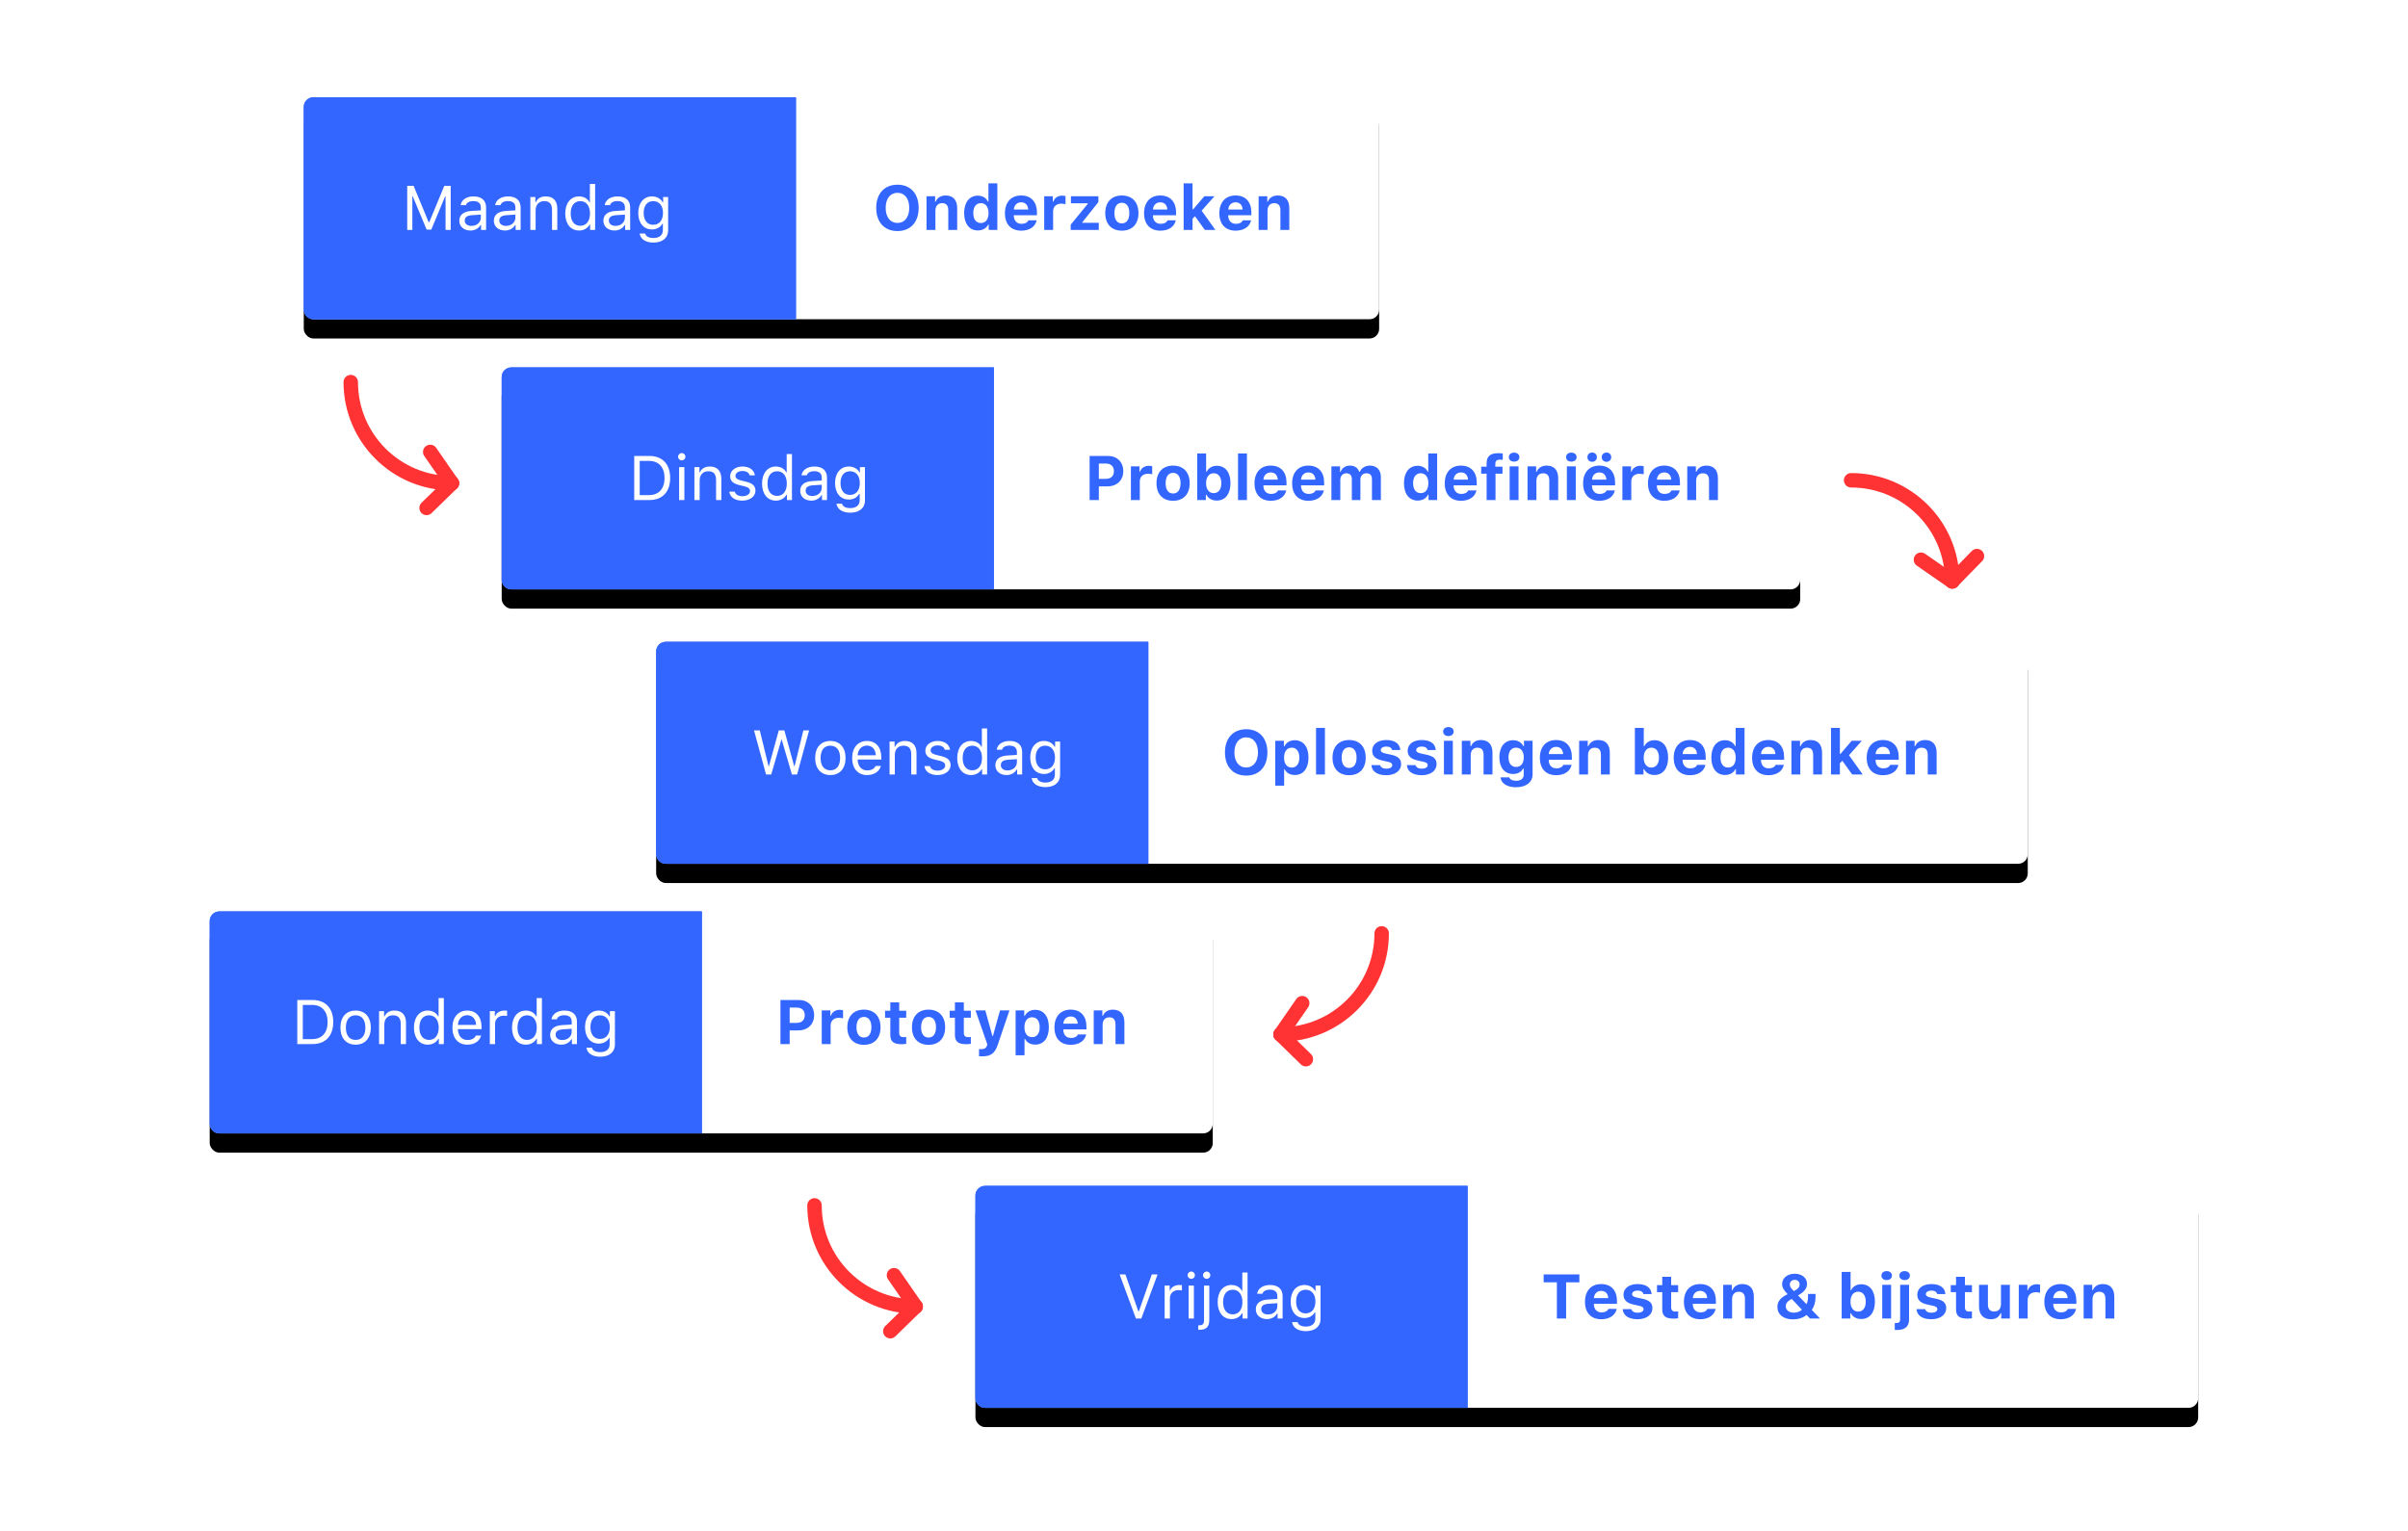 <?xml version="1.0" encoding="UTF-8"?>
<svg width="500px" height="318px" viewBox="0 0 500 318" version="1.1" xmlns="http://www.w3.org/2000/svg" xmlns:xlink="http://www.w3.org/1999/xlink">
    <!-- Generator: Sketch 49.3 (51167) - http://www.bohemiancoding.com/sketch -->
    <title>week</title>
    <desc>Created with Sketch.</desc>
    <defs>
        <rect id="path-1" x="19.574" y="0.705" width="223.293" height="46.105" rx="2"></rect>
        <filter x="-6.5%" y="-22.8%" width="113.0%" height="162.9%" filterUnits="objectBoundingBox" id="filter-2">
            <feOffset dx="0" dy="0" in="SourceAlpha" result="shadowOffsetOuter1"></feOffset>
            <feGaussianBlur stdDeviation="2.5" in="shadowOffsetOuter1" result="shadowBlurOuter1"></feGaussianBlur>
            <feColorMatrix values="0 0 0 0 0.125   0 0 0 0 0.133   0 0 0 0 0.149  0 0 0 0.1 0" type="matrix" in="shadowBlurOuter1" result="shadowMatrixOuter1"></feColorMatrix>
            <feOffset dx="0" dy="4" in="SourceAlpha" result="shadowOffsetOuter2"></feOffset>
            <feGaussianBlur stdDeviation="2.5" in="shadowOffsetOuter2" result="shadowBlurOuter2"></feGaussianBlur>
            <feColorMatrix values="0 0 0 0 0   0 0 0 0 0   0 0 0 0 0  0 0 0 0.1 0" type="matrix" in="shadowBlurOuter2" result="shadowMatrixOuter2"></feColorMatrix>
            <feMerge>
                <feMergeNode in="shadowMatrixOuter1"></feMergeNode>
                <feMergeNode in="shadowMatrixOuter2"></feMergeNode>
            </feMerge>
        </filter>
        <path d="M21.574,0.705 L121.77,0.705 L121.77,46.811 L21.574,46.811 C20.47,46.811 19.574,45.915 19.574,44.811 L19.574,2.705 C19.574,1.601 20.47,0.705 21.574,0.705 Z" id="path-3"></path>
        <rect id="path-4" x="60.672" y="56.811" width="269.629" height="46.105" rx="2"></rect>
        <filter x="-5.4%" y="-22.8%" width="110.8%" height="162.9%" filterUnits="objectBoundingBox" id="filter-5">
            <feOffset dx="0" dy="0" in="SourceAlpha" result="shadowOffsetOuter1"></feOffset>
            <feGaussianBlur stdDeviation="2.5" in="shadowOffsetOuter1" result="shadowBlurOuter1"></feGaussianBlur>
            <feColorMatrix values="0 0 0 0 0.125   0 0 0 0 0.133   0 0 0 0 0.149  0 0 0 0.1 0" type="matrix" in="shadowBlurOuter1" result="shadowMatrixOuter1"></feColorMatrix>
            <feOffset dx="0" dy="4" in="SourceAlpha" result="shadowOffsetOuter2"></feOffset>
            <feGaussianBlur stdDeviation="2.5" in="shadowOffsetOuter2" result="shadowBlurOuter2"></feGaussianBlur>
            <feColorMatrix values="0 0 0 0 0   0 0 0 0 0   0 0 0 0 0  0 0 0 0.1 0" type="matrix" in="shadowBlurOuter2" result="shadowMatrixOuter2"></feColorMatrix>
            <feMerge>
                <feMergeNode in="shadowMatrixOuter1"></feMergeNode>
                <feMergeNode in="shadowMatrixOuter2"></feMergeNode>
            </feMerge>
        </filter>
        <path d="M62.672,56.811 L162.867,56.811 L162.867,102.916 L62.672,102.916 C61.567,102.916 60.672,102.021 60.672,100.916 L60.672,58.811 C60.672,57.706 61.567,56.811 62.672,56.811 Z" id="path-6"></path>
        <rect id="path-7" x="92.746" y="113.811" width="284.797" height="46.105" rx="2"></rect>
        <filter x="-5.1%" y="-22.8%" width="110.2%" height="162.9%" filterUnits="objectBoundingBox" id="filter-8">
            <feOffset dx="0" dy="0" in="SourceAlpha" result="shadowOffsetOuter1"></feOffset>
            <feGaussianBlur stdDeviation="2.5" in="shadowOffsetOuter1" result="shadowBlurOuter1"></feGaussianBlur>
            <feColorMatrix values="0 0 0 0 0.125   0 0 0 0 0.133   0 0 0 0 0.149  0 0 0 0.1 0" type="matrix" in="shadowBlurOuter1" result="shadowMatrixOuter1"></feColorMatrix>
            <feOffset dx="0" dy="4" in="SourceAlpha" result="shadowOffsetOuter2"></feOffset>
            <feGaussianBlur stdDeviation="2.5" in="shadowOffsetOuter2" result="shadowBlurOuter2"></feGaussianBlur>
            <feColorMatrix values="0 0 0 0 0   0 0 0 0 0   0 0 0 0 0  0 0 0 0.1 0" type="matrix" in="shadowBlurOuter2" result="shadowMatrixOuter2"></feColorMatrix>
            <feMerge>
                <feMergeNode in="shadowMatrixOuter1"></feMergeNode>
                <feMergeNode in="shadowMatrixOuter2"></feMergeNode>
            </feMerge>
        </filter>
        <path d="M94.746,113.811 L194.941,113.811 L194.941,159.916 L94.746,159.916 C93.642,159.916 92.746,159.021 92.746,157.916 L92.746,115.811 C92.746,114.706 93.642,113.811 94.746,113.811 Z" id="path-9"></path>
        <rect id="path-10" x="159.039" y="226.811" width="253.891" height="46.105" rx="2"></rect>
        <filter x="-5.7%" y="-22.8%" width="111.4%" height="162.9%" filterUnits="objectBoundingBox" id="filter-11">
            <feOffset dx="0" dy="0" in="SourceAlpha" result="shadowOffsetOuter1"></feOffset>
            <feGaussianBlur stdDeviation="2.5" in="shadowOffsetOuter1" result="shadowBlurOuter1"></feGaussianBlur>
            <feColorMatrix values="0 0 0 0 0.125   0 0 0 0 0.133   0 0 0 0 0.149  0 0 0 0.1 0" type="matrix" in="shadowBlurOuter1" result="shadowMatrixOuter1"></feColorMatrix>
            <feOffset dx="0" dy="4" in="SourceAlpha" result="shadowOffsetOuter2"></feOffset>
            <feGaussianBlur stdDeviation="2.5" in="shadowOffsetOuter2" result="shadowBlurOuter2"></feGaussianBlur>
            <feColorMatrix values="0 0 0 0 0   0 0 0 0 0   0 0 0 0 0  0 0 0 0.1 0" type="matrix" in="shadowBlurOuter2" result="shadowMatrixOuter2"></feColorMatrix>
            <feMerge>
                <feMergeNode in="shadowMatrixOuter1"></feMergeNode>
                <feMergeNode in="shadowMatrixOuter2"></feMergeNode>
            </feMerge>
        </filter>
        <path d="M161.039,226.811 L261.234,226.811 L261.234,272.916 L161.039,272.916 C159.934,272.916 159.039,272.021 159.039,270.916 L159.039,228.811 C159.039,227.706 159.934,226.811 161.039,226.811 Z" id="path-12"></path>
        <rect id="path-13" x="0.039" y="169.811" width="208.281" height="46.105" rx="2"></rect>
        <filter x="-7.0%" y="-22.8%" width="113.9%" height="162.9%" filterUnits="objectBoundingBox" id="filter-14">
            <feOffset dx="0" dy="0" in="SourceAlpha" result="shadowOffsetOuter1"></feOffset>
            <feGaussianBlur stdDeviation="2.5" in="shadowOffsetOuter1" result="shadowBlurOuter1"></feGaussianBlur>
            <feColorMatrix values="0 0 0 0 0.125   0 0 0 0 0.133   0 0 0 0 0.149  0 0 0 0.1 0" type="matrix" in="shadowBlurOuter1" result="shadowMatrixOuter1"></feColorMatrix>
            <feOffset dx="0" dy="4" in="SourceAlpha" result="shadowOffsetOuter2"></feOffset>
            <feGaussianBlur stdDeviation="2.5" in="shadowOffsetOuter2" result="shadowBlurOuter2"></feGaussianBlur>
            <feColorMatrix values="0 0 0 0 0   0 0 0 0 0   0 0 0 0 0  0 0 0 0.1 0" type="matrix" in="shadowBlurOuter2" result="shadowMatrixOuter2"></feColorMatrix>
            <feMerge>
                <feMergeNode in="shadowMatrixOuter1"></feMergeNode>
                <feMergeNode in="shadowMatrixOuter2"></feMergeNode>
            </feMerge>
        </filter>
        <path d="M2.039,169.811 L102.234,169.811 L102.234,215.916 L2.039,215.916 C0.934,215.916 0.039,215.021 0.039,213.916 L0.039,171.811 C0.039,170.706 0.934,169.811 2.039,169.811 Z" id="path-15"></path>
    </defs>
    <g id="week" stroke="none" stroke-width="1" fill="none" fill-rule="evenodd">
        <g id="Group-2" transform="translate(43.5, 19.5)">
            <g id="Rectangle">
                <use fill="black" fill-opacity="1" filter="url(#filter-2)" xlink:href="#path-1"></use>
                <use fill="#FFFFFF" fill-rule="evenodd" xlink:href="#path-1"></use>
            </g>
            <g id="Rectangle">
                <use fill="#3366FF" fill-rule="evenodd" xlink:href="#path-3"></use>
                <path stroke="#3366FF" stroke-width="1" d="M121.27,46.311 L121.27,1.205 L21.574,1.205 C20.746,1.205 20.074,1.877 20.074,2.705 L20.074,44.811 C20.074,45.639 20.746,46.311 21.574,46.311 L121.27,46.311 Z"></path>
            </g>
            <path d="M50.082,28.258 L49.015,28.258 L49.015,21.263 L48.939,21.263 L46.051,28.194 L45.086,28.194 L42.198,21.263 L42.122,21.263 L42.122,28.258 L41.055,28.258 L41.055,19.098 L42.382,19.098 L45.518,26.677 L45.619,26.677 L48.755,19.098 L50.082,19.098 L50.082,28.258 Z M54.385,27.42 C55.509,27.42 56.341,26.684 56.341,25.706 L56.341,25.078 L54.5,25.198 C53.459,25.268 53.002,25.63 53.002,26.315 C53.002,27.014 53.592,27.42 54.385,27.42 Z M54.182,28.378 C52.856,28.378 51.872,27.591 51.872,26.341 C51.872,25.116 52.773,24.411 54.366,24.316 L56.341,24.195 L56.341,23.573 C56.341,22.729 55.814,22.266 54.792,22.266 C53.973,22.266 53.402,22.577 53.249,23.116 L52.145,23.116 C52.291,22.018 53.37,21.294 54.83,21.294 C56.499,21.294 57.432,22.151 57.432,23.573 L57.432,28.258 L56.391,28.258 L56.391,27.249 L56.29,27.249 C55.845,27.979 55.096,28.378 54.182,28.378 Z M61.558,27.42 C62.682,27.42 63.513,26.684 63.513,25.706 L63.513,25.078 L61.673,25.198 C60.632,25.268 60.175,25.63 60.175,26.315 C60.175,27.014 60.765,27.42 61.558,27.42 Z M61.355,28.378 C60.029,28.378 59.045,27.591 59.045,26.341 C59.045,25.116 59.946,24.411 61.539,24.316 L63.513,24.195 L63.513,23.573 C63.513,22.729 62.987,22.266 61.965,22.266 C61.146,22.266 60.574,22.577 60.422,23.116 L59.318,23.116 C59.464,22.018 60.543,21.294 62.003,21.294 C63.672,21.294 64.605,22.151 64.605,23.573 L64.605,28.258 L63.564,28.258 L63.564,27.249 L63.463,27.249 C63.018,27.979 62.269,28.378 61.355,28.378 Z M66.624,28.258 L66.624,21.415 L67.665,21.415 L67.665,22.494 L67.766,22.494 C68.109,21.739 68.776,21.294 69.823,21.294 C71.359,21.294 72.216,22.202 72.216,23.827 L72.216,28.258 L71.124,28.258 L71.124,24.094 C71.124,22.862 70.604,22.278 69.512,22.278 C68.42,22.278 67.716,23.008 67.716,24.208 L67.716,28.258 L66.624,28.258 Z M76.742,28.378 C74.99,28.378 73.866,26.988 73.866,24.836 C73.866,22.691 75.003,21.294 76.742,21.294 C77.694,21.294 78.5,21.745 78.887,22.494 L78.983,22.494 L78.983,18.698 L80.074,18.698 L80.074,28.258 L79.033,28.258 L79.033,27.166 L78.932,27.166 C78.5,27.928 77.688,28.378 76.742,28.378 Z M76.996,22.278 C75.752,22.278 74.996,23.243 74.996,24.836 C74.996,26.436 75.745,27.395 76.996,27.395 C78.24,27.395 79.008,26.417 79.008,24.836 C79.008,23.269 78.234,22.278 76.996,22.278 Z M84.302,27.42 C85.426,27.42 86.257,26.684 86.257,25.706 L86.257,25.078 L84.416,25.198 C83.375,25.268 82.918,25.63 82.918,26.315 C82.918,27.014 83.509,27.42 84.302,27.42 Z M84.099,28.378 C82.772,28.378 81.788,27.591 81.788,26.341 C81.788,25.116 82.69,24.411 84.283,24.316 L86.257,24.195 L86.257,23.573 C86.257,22.729 85.73,22.266 84.708,22.266 C83.889,22.266 83.318,22.577 83.166,23.116 L82.061,23.116 C82.207,22.018 83.286,21.294 84.746,21.294 C86.416,21.294 87.349,22.151 87.349,23.573 L87.349,28.258 L86.308,28.258 L86.308,27.249 L86.206,27.249 C85.762,27.979 85.013,28.378 84.099,28.378 Z M92.135,27.191 C93.405,27.191 94.166,26.227 94.166,24.735 C94.166,23.243 93.398,22.278 92.135,22.278 C90.865,22.278 90.155,23.243 90.155,24.735 C90.155,26.227 90.865,27.191 92.135,27.191 Z M92.186,30.886 C90.535,30.886 89.482,30.143 89.317,29.013 L90.472,29.013 C90.593,29.572 91.202,29.934 92.186,29.934 C93.411,29.934 94.141,29.331 94.141,28.321 L94.141,26.976 L94.039,26.976 C93.608,27.731 92.833,28.156 91.894,28.156 C90.123,28.156 89.025,26.785 89.025,24.735 C89.025,22.685 90.135,21.294 91.894,21.294 C92.852,21.294 93.697,21.764 94.09,22.5 L94.192,22.5 L94.192,21.415 L95.233,21.415 L95.233,28.378 C95.233,29.908 94.052,30.886 92.186,30.886 Z" id="Maandag" fill="#FFFFFF"></path>
            <path d="M142.853,18.863 C145.557,18.863 147.252,20.71 147.252,23.675 C147.252,26.646 145.563,28.493 142.853,28.493 C140.136,28.493 138.441,26.646 138.441,23.675 C138.441,20.704 140.162,18.863 142.853,18.863 Z M142.853,20.545 C141.368,20.545 140.403,21.758 140.403,23.675 C140.403,25.585 141.349,26.811 142.853,26.811 C144.345,26.811 145.297,25.585 145.297,23.675 C145.297,21.758 144.345,20.545 142.853,20.545 Z M148.883,28.258 L148.883,21.256 L150.673,21.256 L150.673,22.38 L150.788,22.38 C151.111,21.593 151.822,21.104 152.857,21.104 C154.412,21.104 155.25,22.056 155.25,23.732 L155.25,28.258 L153.403,28.258 L153.403,24.17 C153.403,23.205 152.99,22.697 152.114,22.697 C151.257,22.697 150.73,23.3 150.73,24.221 L150.73,28.258 L148.883,28.258 Z M159.547,28.366 C157.783,28.366 156.697,26.982 156.697,24.748 C156.697,22.52 157.789,21.142 159.547,21.142 C160.493,21.142 161.274,21.599 161.636,22.374 L161.744,22.374 L161.744,18.584 L163.591,18.584 L163.591,28.258 L161.801,28.258 L161.801,27.16 L161.687,27.16 C161.312,27.915 160.519,28.366 159.547,28.366 Z M160.176,22.691 C159.192,22.691 158.595,23.472 158.595,24.754 C158.595,26.049 159.186,26.823 160.176,26.823 C161.166,26.823 161.763,26.042 161.763,24.76 C161.763,23.484 161.16,22.691 160.176,22.691 Z M168.536,22.52 C167.679,22.52 167.076,23.116 167.012,24.024 L169.996,24.024 C169.958,23.097 169.399,22.52 168.536,22.52 Z M170.034,26.265 L171.754,26.265 C171.475,27.585 170.269,28.41 168.555,28.41 C166.422,28.41 165.165,27.064 165.165,24.792 C165.165,22.513 166.447,21.104 168.529,21.104 C170.592,21.104 171.811,22.418 171.811,24.64 L171.811,25.205 L167.006,25.205 L167.006,25.3 C167.031,26.341 167.641,26.988 168.605,26.988 C169.335,26.988 169.837,26.728 170.034,26.265 Z M173.322,28.258 L173.322,21.256 L175.112,21.256 L175.112,22.374 L175.226,22.374 C175.41,21.675 176.134,21.142 177.022,21.142 C177.276,21.142 177.587,21.174 177.746,21.231 L177.746,22.913 C177.6,22.856 177.168,22.799 176.87,22.799 C175.861,22.799 175.169,23.396 175.169,24.379 L175.169,28.258 L173.322,28.258 Z M178.819,28.258 L178.819,27.166 L182.361,22.843 L182.361,22.729 L178.87,22.729 L178.87,21.256 L184.57,21.256 L184.57,22.475 L181.231,26.671 L181.231,26.785 L184.652,26.785 L184.652,28.258 L178.819,28.258 Z M189.445,28.41 C187.293,28.41 185.998,27.045 185.998,24.754 C185.998,22.488 187.312,21.104 189.445,21.104 C191.578,21.104 192.892,22.481 192.892,24.754 C192.892,27.045 191.597,28.41 189.445,28.41 Z M189.445,26.899 C190.429,26.899 190.994,26.112 190.994,24.754 C190.994,23.408 190.422,22.615 189.445,22.615 C188.461,22.615 187.896,23.408 187.896,24.754 C187.896,26.119 188.455,26.899 189.445,26.899 Z M197.424,22.52 C196.567,22.52 195.964,23.116 195.9,24.024 L198.884,24.024 C198.846,23.097 198.287,22.52 197.424,22.52 Z M198.922,26.265 L200.642,26.265 C200.363,27.585 199.157,28.41 197.443,28.41 C195.31,28.41 194.053,27.064 194.053,24.792 C194.053,22.513 195.335,21.104 197.417,21.104 C199.48,21.104 200.699,22.418 200.699,24.64 L200.699,25.205 L195.894,25.205 L195.894,25.3 C195.919,26.341 196.529,26.988 197.494,26.988 C198.224,26.988 198.725,26.728 198.922,26.265 Z M204.235,23.992 L206.577,21.256 L208.678,21.256 L206.012,24.259 L208.862,28.258 L206.672,28.258 L204.628,25.414 L204.121,25.935 L204.121,28.258 L202.273,28.258 L202.273,18.584 L204.121,18.584 L204.121,23.992 L204.235,23.992 Z M213.058,22.52 C212.201,22.52 211.598,23.116 211.535,24.024 L214.518,24.024 C214.48,23.097 213.921,22.52 213.058,22.52 Z M214.556,26.265 L216.276,26.265 C215.997,27.585 214.791,28.41 213.077,28.41 C210.944,28.41 209.688,27.064 209.688,24.792 C209.688,22.513 210.97,21.104 213.052,21.104 C215.115,21.104 216.333,22.418 216.333,24.64 L216.333,25.205 L211.528,25.205 L211.528,25.3 C211.554,26.341 212.163,26.988 213.128,26.988 C213.858,26.988 214.359,26.728 214.556,26.265 Z M217.844,28.258 L217.844,21.256 L219.634,21.256 L219.634,22.38 L219.749,22.38 C220.072,21.593 220.783,21.104 221.818,21.104 C223.373,21.104 224.211,22.056 224.211,23.732 L224.211,28.258 L222.364,28.258 L222.364,24.17 C222.364,23.205 221.951,22.697 221.075,22.697 C220.218,22.697 219.691,23.3 219.691,24.221 L219.691,28.258 L217.844,28.258 Z" id="Onderzoeken" fill="#3366FF"></path>
            <g id="Rectangle">
                <use fill="black" fill-opacity="1" filter="url(#filter-5)" xlink:href="#path-4"></use>
                <use fill="#FFFFFF" fill-rule="evenodd" xlink:href="#path-4"></use>
            </g>
            <g id="Rectangle">
                <use fill="#3366FF" fill-rule="evenodd" xlink:href="#path-6"></use>
                <path stroke="#3366FF" stroke-width="1" d="M162.367,102.416 L162.367,57.311 L62.672,57.311 C61.843,57.311 61.172,57.982 61.172,58.811 L61.172,100.916 C61.172,101.744 61.843,102.416 62.672,102.416 L162.367,102.416 Z"></path>
            </g>
            <path d="M88.188,75.204 L91.33,75.204 C94.047,75.204 95.653,76.898 95.653,79.78 C95.653,82.668 94.053,84.363 91.33,84.363 L88.188,84.363 L88.188,75.204 Z M89.331,76.232 L89.331,83.335 L91.254,83.335 C93.298,83.335 94.485,82.027 94.485,79.793 C94.485,77.552 93.285,76.232 91.254,76.232 L89.331,76.232 Z M97.513,84.363 L97.513,77.521 L98.604,77.521 L98.604,84.363 L97.513,84.363 Z M98.059,76.13 C97.64,76.13 97.297,75.788 97.297,75.369 C97.297,74.95 97.64,74.607 98.059,74.607 C98.478,74.607 98.82,74.95 98.82,75.369 C98.82,75.788 98.478,76.13 98.059,76.13 Z M100.687,84.363 L100.687,77.521 L101.728,77.521 L101.728,78.6 L101.829,78.6 C102.172,77.844 102.838,77.4 103.886,77.4 C105.422,77.4 106.279,78.308 106.279,79.933 L106.279,84.363 L105.187,84.363 L105.187,80.199 C105.187,78.968 104.667,78.384 103.575,78.384 C102.483,78.384 101.778,79.114 101.778,80.313 L101.778,84.363 L100.687,84.363 Z M108.113,79.393 C108.113,78.257 109.211,77.4 110.665,77.4 C112.1,77.4 113.096,78.111 113.242,79.234 L112.163,79.234 C112.017,78.688 111.484,78.327 110.659,78.327 C109.846,78.327 109.211,78.739 109.211,79.349 C109.211,79.818 109.592,80.11 110.398,80.307 L111.452,80.561 C112.741,80.872 113.363,81.431 113.363,82.415 C113.363,83.64 112.176,84.484 110.621,84.484 C109.097,84.484 108.05,83.754 107.929,82.618 L109.053,82.618 C109.237,83.195 109.783,83.563 110.659,83.563 C111.579,83.563 112.239,83.125 112.239,82.497 C112.239,82.027 111.884,81.71 111.154,81.532 L109.979,81.247 C108.697,80.936 108.113,80.383 108.113,79.393 Z M117.609,84.484 C115.857,84.484 114.734,83.094 114.734,80.942 C114.734,78.796 115.87,77.4 117.609,77.4 C118.562,77.4 119.368,77.851 119.755,78.6 L119.85,78.6 L119.85,74.804 L120.942,74.804 L120.942,84.363 L119.901,84.363 L119.901,83.271 L119.799,83.271 C119.368,84.033 118.555,84.484 117.609,84.484 Z M117.863,78.384 C116.619,78.384 115.864,79.349 115.864,80.942 C115.864,82.542 116.613,83.5 117.863,83.5 C119.107,83.5 119.875,82.522 119.875,80.942 C119.875,79.374 119.101,78.384 117.863,78.384 Z M125.169,83.525 C126.293,83.525 127.125,82.789 127.125,81.812 L127.125,81.183 L125.284,81.304 C124.243,81.374 123.786,81.735 123.786,82.421 C123.786,83.119 124.376,83.525 125.169,83.525 Z M124.966,84.484 C123.64,84.484 122.656,83.697 122.656,82.446 C122.656,81.221 123.557,80.517 125.15,80.421 L127.125,80.301 L127.125,79.679 C127.125,78.834 126.598,78.371 125.576,78.371 C124.757,78.371 124.186,78.682 124.033,79.222 L122.929,79.222 C123.075,78.124 124.154,77.4 125.614,77.4 C127.283,77.4 128.216,78.257 128.216,79.679 L128.216,84.363 L127.175,84.363 L127.175,83.354 L127.074,83.354 C126.629,84.084 125.88,84.484 124.966,84.484 Z M133.002,83.297 C134.272,83.297 135.034,82.332 135.034,80.84 C135.034,79.349 134.266,78.384 133.002,78.384 C131.733,78.384 131.022,79.349 131.022,80.84 C131.022,82.332 131.733,83.297 133.002,83.297 Z M133.053,86.991 C131.403,86.991 130.349,86.249 130.184,85.119 L131.339,85.119 C131.46,85.677 132.069,86.039 133.053,86.039 C134.278,86.039 135.008,85.436 135.008,84.427 L135.008,83.081 L134.907,83.081 C134.475,83.836 133.701,84.262 132.761,84.262 C130.99,84.262 129.892,82.891 129.892,80.84 C129.892,78.79 131.003,77.4 132.761,77.4 C133.72,77.4 134.564,77.87 134.958,78.606 L135.059,78.606 L135.059,77.521 L136.1,77.521 L136.1,84.484 C136.1,86.014 134.919,86.991 133.053,86.991 Z" id="Dinsdag" fill="#FFFFFF"></path>
            <path d="M182.748,75.204 L186.569,75.204 C188.454,75.204 189.743,76.467 189.743,78.371 C189.743,80.256 188.403,81.52 186.474,81.52 L184.665,81.52 L184.665,84.363 L182.748,84.363 L182.748,75.204 Z M184.665,76.778 L184.665,79.964 L186.055,79.964 C187.153,79.964 187.794,79.406 187.794,78.377 C187.794,77.336 187.166,76.778 186.061,76.778 L184.665,76.778 Z M191.323,84.363 L191.323,77.362 L193.113,77.362 L193.113,78.479 L193.228,78.479 C193.412,77.781 194.135,77.248 195.024,77.248 C195.278,77.248 195.589,77.279 195.748,77.336 L195.748,79.019 C195.602,78.961 195.17,78.904 194.872,78.904 C193.862,78.904 193.17,79.501 193.17,80.485 L193.17,84.363 L191.323,84.363 Z M200.083,84.516 C197.931,84.516 196.636,83.151 196.636,80.859 C196.636,78.593 197.95,77.209 200.083,77.209 C202.216,77.209 203.53,78.587 203.53,80.859 C203.53,83.151 202.235,84.516 200.083,84.516 Z M200.083,83.005 C201.067,83.005 201.632,82.218 201.632,80.859 C201.632,79.514 201.061,78.72 200.083,78.72 C199.099,78.72 198.534,79.514 198.534,80.859 C198.534,82.224 199.093,83.005 200.083,83.005 Z M209.16,84.471 C208.17,84.471 207.376,84.027 207.002,83.265 L206.888,83.265 L206.888,84.363 L205.098,84.363 L205.098,74.689 L206.945,74.689 L206.945,78.479 L207.059,78.479 C207.415,77.711 208.202,77.248 209.16,77.248 C210.931,77.248 211.998,78.6 211.998,80.859 C211.998,83.106 210.918,84.471 209.16,84.471 Z M208.519,78.796 C207.548,78.796 206.932,79.59 206.926,80.866 C206.932,82.135 207.542,82.929 208.519,82.929 C209.503,82.929 210.1,82.142 210.1,80.859 C210.1,79.583 209.497,78.796 208.519,78.796 Z M213.565,84.363 L213.565,74.689 L215.413,74.689 L215.413,84.363 L213.565,84.363 Z M220.357,78.625 C219.5,78.625 218.897,79.222 218.834,80.129 L221.817,80.129 C221.779,79.203 221.221,78.625 220.357,78.625 Z M221.855,82.37 L223.576,82.37 C223.296,83.69 222.09,84.516 220.376,84.516 C218.244,84.516 216.987,83.17 216.987,80.897 C216.987,78.619 218.269,77.209 220.351,77.209 C222.414,77.209 223.633,78.523 223.633,80.745 L223.633,81.31 L218.828,81.31 L218.828,81.405 C218.853,82.446 219.462,83.094 220.427,83.094 C221.157,83.094 221.659,82.833 221.855,82.37 Z M228.171,78.625 C227.314,78.625 226.711,79.222 226.648,80.129 L229.631,80.129 C229.593,79.203 229.035,78.625 228.171,78.625 Z M229.669,82.37 L231.39,82.37 C231.11,83.69 229.904,84.516 228.19,84.516 C226.058,84.516 224.801,83.17 224.801,80.897 C224.801,78.619 226.083,77.209 228.165,77.209 C230.228,77.209 231.447,78.523 231.447,80.745 L231.447,81.31 L226.642,81.31 L226.642,81.405 C226.667,82.446 227.276,83.094 228.241,83.094 C228.971,83.094 229.473,82.833 229.669,82.37 Z M232.958,84.363 L232.958,77.362 L234.748,77.362 L234.748,78.504 L234.862,78.504 C235.147,77.705 235.877,77.209 236.798,77.209 C237.782,77.209 238.455,77.692 238.734,78.504 L238.848,78.504 C239.172,77.724 239.978,77.209 240.956,77.209 C242.352,77.209 243.222,78.117 243.222,79.558 L243.222,84.363 L241.375,84.363 L241.375,80.047 C241.375,79.215 240.987,78.803 240.207,78.803 C239.458,78.803 238.975,79.336 238.975,80.079 L238.975,84.363 L237.198,84.363 L237.198,79.971 C237.198,79.228 236.766,78.803 236.042,78.803 C235.319,78.803 234.805,79.368 234.805,80.148 L234.805,84.363 L232.958,84.363 Z M250.871,84.471 C249.106,84.471 248.021,83.087 248.021,80.853 C248.021,78.625 249.112,77.248 250.871,77.248 C251.816,77.248 252.597,77.705 252.959,78.479 L253.067,78.479 L253.067,74.689 L254.914,74.689 L254.914,84.363 L253.124,84.363 L253.124,83.265 L253.01,83.265 C252.635,84.021 251.842,84.471 250.871,84.471 Z M251.499,78.796 C250.515,78.796 249.918,79.577 249.918,80.859 C249.918,82.154 250.509,82.929 251.499,82.929 C252.489,82.929 253.086,82.148 253.086,80.866 C253.086,79.59 252.483,78.796 251.499,78.796 Z M259.859,78.625 C259.002,78.625 258.399,79.222 258.335,80.129 L261.319,80.129 C261.281,79.203 260.722,78.625 259.859,78.625 Z M261.357,82.37 L263.077,82.37 C262.798,83.69 261.592,84.516 259.878,84.516 C257.745,84.516 256.488,83.17 256.488,80.897 C256.488,78.619 257.771,77.209 259.853,77.209 C261.916,77.209 263.134,78.523 263.134,80.745 L263.134,81.31 L258.329,81.31 L258.329,81.405 C258.354,82.446 258.964,83.094 259.929,83.094 C260.659,83.094 261.16,82.833 261.357,82.37 Z M265.185,84.363 L265.185,78.885 L264.055,78.885 L264.055,77.432 L265.185,77.432 L265.185,76.721 C265.185,75.331 265.896,74.626 267.584,74.626 C267.958,74.626 268.27,74.651 268.536,74.696 L268.536,76.003 C268.416,75.991 268.225,75.972 267.984,75.972 C267.26,75.972 266.994,76.257 266.994,76.854 L266.994,77.432 L268.479,77.432 L268.479,78.885 L267.032,78.885 L267.032,84.363 L265.185,84.363 Z M269.964,84.363 L269.964,77.362 L271.812,77.362 L271.812,84.363 L269.964,84.363 Z M270.891,76.384 C270.225,76.384 269.799,75.997 269.799,75.451 C269.799,74.899 270.225,74.518 270.891,74.518 C271.551,74.518 271.983,74.899 271.983,75.451 C271.983,75.997 271.551,76.384 270.891,76.384 Z M273.678,84.363 L273.678,77.362 L275.468,77.362 L275.468,78.485 L275.582,78.485 C275.906,77.698 276.617,77.209 277.651,77.209 C279.207,77.209 280.044,78.162 280.044,79.837 L280.044,84.363 L278.197,84.363 L278.197,80.275 C278.197,79.311 277.785,78.803 276.909,78.803 C276.052,78.803 275.525,79.406 275.525,80.326 L275.525,84.363 L273.678,84.363 Z M281.847,84.363 L281.847,77.362 L283.694,77.362 L283.694,84.363 L281.847,84.363 Z M282.774,76.384 C282.107,76.384 281.682,75.997 281.682,75.451 C281.682,74.899 282.107,74.518 282.774,74.518 C283.434,74.518 283.866,74.899 283.866,75.451 C283.866,75.997 283.434,76.384 282.774,76.384 Z M288.588,78.625 C287.731,78.625 287.128,79.222 287.065,80.129 L290.048,80.129 C290.01,79.203 289.452,78.625 288.588,78.625 Z M290.086,82.37 L291.807,82.37 C291.527,83.69 290.321,84.516 288.607,84.516 C286.475,84.516 285.218,83.17 285.218,80.897 C285.218,78.619 286.5,77.209 288.582,77.209 C290.645,77.209 291.864,78.523 291.864,80.745 L291.864,81.31 L287.059,81.31 L287.059,81.405 C287.084,82.446 287.693,83.094 288.658,83.094 C289.388,83.094 289.89,82.833 290.086,82.37 Z M287.097,76.422 C286.525,76.422 286.113,76.016 286.113,75.458 C286.113,74.899 286.525,74.499 287.097,74.499 C287.668,74.499 288.081,74.899 288.081,75.458 C288.081,76.016 287.668,76.422 287.097,76.422 Z M290.067,76.422 C289.502,76.422 289.083,76.016 289.083,75.458 C289.083,74.899 289.502,74.499 290.067,74.499 C290.639,74.499 291.058,74.899 291.058,75.458 C291.058,76.016 290.639,76.422 290.067,76.422 Z M293.375,84.363 L293.375,77.362 L295.165,77.362 L295.165,78.479 L295.279,78.479 C295.463,77.781 296.187,77.248 297.075,77.248 C297.329,77.248 297.64,77.279 297.799,77.336 L297.799,79.019 C297.653,78.961 297.221,78.904 296.923,78.904 C295.914,78.904 295.222,79.501 295.222,80.485 L295.222,84.363 L293.375,84.363 Z M302.058,78.625 C301.201,78.625 300.598,79.222 300.535,80.129 L303.518,80.129 C303.48,79.203 302.921,78.625 302.058,78.625 Z M303.556,82.37 L305.276,82.37 C304.997,83.69 303.791,84.516 302.077,84.516 C299.944,84.516 298.688,83.17 298.688,80.897 C298.688,78.619 299.97,77.209 302.052,77.209 C304.115,77.209 305.333,78.523 305.333,80.745 L305.333,81.31 L300.528,81.31 L300.528,81.405 C300.554,82.446 301.163,83.094 302.128,83.094 C302.858,83.094 303.359,82.833 303.556,82.37 Z M306.844,84.363 L306.844,77.362 L308.634,77.362 L308.634,78.485 L308.749,78.485 C309.072,77.698 309.783,77.209 310.818,77.209 C312.373,77.209 313.211,78.162 313.211,79.837 L313.211,84.363 L311.364,84.363 L311.364,80.275 C311.364,79.311 310.951,78.803 310.075,78.803 C309.218,78.803 308.691,79.406 308.691,80.326 L308.691,84.363 L306.844,84.363 Z" id="Probleem-definiëren" fill="#3366FF"></path>
            <g id="Rectangle">
                <use fill="black" fill-opacity="1" filter="url(#filter-8)" xlink:href="#path-7"></use>
                <use fill="#FFFFFF" fill-rule="evenodd" xlink:href="#path-7"></use>
            </g>
            <g id="Rectangle">
                <use fill="#3366FF" fill-rule="evenodd" xlink:href="#path-9"></use>
                <path stroke="#3366FF" stroke-width="1" d="M194.441,159.416 L194.441,114.311 L94.746,114.311 C93.918,114.311 93.246,114.982 93.246,115.811 L93.246,157.916 C93.246,158.744 93.918,159.416 94.746,159.416 L194.441,159.416 Z"></path>
            </g>
            <path d="M118.747,134.133 L116.64,141.363 L115.561,141.363 L113.066,132.204 L114.26,132.204 L116.081,139.649 L116.157,139.649 L118.208,132.204 L119.363,132.204 L121.413,139.649 L121.49,139.649 L123.311,132.204 L124.505,132.204 L122.01,141.363 L120.931,141.363 L118.823,134.133 L118.747,134.133 Z M128.916,141.484 C126.968,141.484 125.761,140.138 125.761,137.942 C125.761,135.739 126.968,134.4 128.916,134.4 C130.865,134.4 132.071,135.739 132.071,137.942 C132.071,140.138 130.865,141.484 128.916,141.484 Z M128.916,140.5 C130.211,140.5 130.941,139.561 130.941,137.942 C130.941,136.317 130.211,135.384 128.916,135.384 C127.621,135.384 126.891,136.317 126.891,137.942 C126.891,139.561 127.621,140.5 128.916,140.5 Z M136.514,135.365 C135.423,135.365 134.661,136.165 134.578,137.377 L138.349,137.377 C138.323,136.165 137.6,135.365 136.514,135.365 Z M138.317,139.592 L139.409,139.592 C139.079,140.767 138.025,141.484 136.527,141.484 C134.629,141.484 133.442,140.113 133.442,137.948 C133.442,135.796 134.648,134.4 136.527,134.4 C138.374,134.4 139.498,135.714 139.498,137.84 L139.498,138.259 L134.578,138.259 L134.578,138.31 C134.635,139.662 135.391,140.519 136.552,140.519 C137.435,140.519 138.031,140.195 138.317,139.592 Z M141.212,141.363 L141.212,134.521 L142.253,134.521 L142.253,135.6 L142.354,135.6 C142.697,134.844 143.364,134.4 144.411,134.4 C145.947,134.4 146.804,135.308 146.804,136.933 L146.804,141.363 L145.712,141.363 L145.712,137.199 C145.712,135.968 145.192,135.384 144.1,135.384 C143.008,135.384 142.303,136.114 142.303,137.313 L142.303,141.363 L141.212,141.363 Z M148.638,136.393 C148.638,135.257 149.737,134.4 151.19,134.4 C152.625,134.4 153.621,135.111 153.767,136.234 L152.688,136.234 C152.542,135.688 152.009,135.327 151.184,135.327 C150.371,135.327 149.737,135.739 149.737,136.349 C149.737,136.818 150.117,137.11 150.924,137.307 L151.977,137.561 C153.266,137.872 153.888,138.431 153.888,139.415 C153.888,140.64 152.701,141.484 151.146,141.484 C149.622,141.484 148.575,140.754 148.454,139.618 L149.578,139.618 C149.762,140.195 150.308,140.563 151.184,140.563 C152.104,140.563 152.764,140.125 152.764,139.497 C152.764,139.027 152.409,138.71 151.679,138.532 L150.505,138.247 C149.222,137.936 148.638,137.383 148.638,136.393 Z M158.135,141.484 C156.383,141.484 155.259,140.094 155.259,137.942 C155.259,135.796 156.395,134.4 158.135,134.4 C159.087,134.4 159.893,134.851 160.28,135.6 L160.375,135.6 L160.375,131.804 L161.467,131.804 L161.467,141.363 L160.426,141.363 L160.426,140.271 L160.324,140.271 C159.893,141.033 159.08,141.484 158.135,141.484 Z M158.388,135.384 C157.144,135.384 156.389,136.349 156.389,137.942 C156.389,139.542 157.138,140.5 158.388,140.5 C159.633,140.5 160.401,139.522 160.401,137.942 C160.401,136.374 159.626,135.384 158.388,135.384 Z M165.695,140.525 C166.818,140.525 167.65,139.789 167.65,138.812 L167.65,138.183 L165.809,138.304 C164.768,138.374 164.311,138.735 164.311,139.421 C164.311,140.119 164.901,140.525 165.695,140.525 Z M165.491,141.484 C164.165,141.484 163.181,140.697 163.181,139.446 C163.181,138.221 164.082,137.517 165.676,137.421 L167.65,137.301 L167.65,136.679 C167.65,135.834 167.123,135.371 166.101,135.371 C165.282,135.371 164.711,135.682 164.558,136.222 L163.454,136.222 C163.6,135.124 164.679,134.4 166.139,134.4 C167.808,134.4 168.741,135.257 168.741,136.679 L168.741,141.363 L167.7,141.363 L167.7,140.354 L167.599,140.354 C167.155,141.084 166.406,141.484 165.491,141.484 Z M173.528,140.297 C174.797,140.297 175.559,139.332 175.559,137.84 C175.559,136.349 174.791,135.384 173.528,135.384 C172.258,135.384 171.547,136.349 171.547,137.84 C171.547,139.332 172.258,140.297 173.528,140.297 Z M173.578,143.991 C171.928,143.991 170.874,143.249 170.709,142.119 L171.865,142.119 C171.985,142.677 172.594,143.039 173.578,143.039 C174.803,143.039 175.533,142.436 175.533,141.427 L175.533,140.081 L175.432,140.081 C175,140.836 174.226,141.262 173.286,141.262 C171.515,141.262 170.417,139.891 170.417,137.84 C170.417,135.79 171.528,134.4 173.286,134.4 C174.245,134.4 175.089,134.87 175.483,135.606 L175.584,135.606 L175.584,134.521 L176.625,134.521 L176.625,141.484 C176.625,143.014 175.445,143.991 173.578,143.991 Z" id="Woensdag" fill="#FFFFFF"></path>
            <path d="M215.265,131.969 C217.969,131.969 219.664,133.816 219.664,136.78 C219.664,139.751 217.975,141.598 215.265,141.598 C212.548,141.598 210.853,139.751 210.853,136.78 C210.853,133.81 212.573,131.969 215.265,131.969 Z M215.265,133.651 C213.779,133.651 212.814,134.863 212.814,136.78 C212.814,138.691 213.76,139.916 215.265,139.916 C216.756,139.916 217.708,138.691 217.708,136.78 C217.708,134.863 216.756,133.651 215.265,133.651 Z M225.338,134.248 C227.109,134.248 228.195,135.593 228.195,137.859 C228.195,140.119 227.122,141.471 225.37,141.471 C224.367,141.471 223.599,141.033 223.256,140.291 L223.142,140.291 L223.142,143.687 L221.295,143.687 L221.295,134.362 L223.085,134.362 L223.085,135.511 L223.199,135.511 C223.58,134.724 224.374,134.248 225.338,134.248 Z M224.71,139.929 C225.707,139.929 226.297,139.154 226.297,137.859 C226.297,136.577 225.7,135.796 224.716,135.796 C223.732,135.796 223.123,136.583 223.123,137.866 C223.123,139.148 223.732,139.929 224.71,139.929 Z M229.763,141.363 L229.763,131.689 L231.61,131.689 L231.61,141.363 L229.763,141.363 Z M236.631,141.516 C234.479,141.516 233.184,140.151 233.184,137.859 C233.184,135.593 234.498,134.209 236.631,134.209 C238.764,134.209 240.078,135.587 240.078,137.859 C240.078,140.151 238.783,141.516 236.631,141.516 Z M236.631,140.005 C237.615,140.005 238.18,139.218 238.18,137.859 C238.18,136.514 237.608,135.72 236.631,135.72 C235.647,135.72 235.082,136.514 235.082,137.859 C235.082,139.224 235.641,140.005 236.631,140.005 Z M241.423,136.418 C241.423,135.092 242.591,134.209 244.337,134.209 C246.114,134.209 247.162,134.952 247.263,136.292 L245.556,136.292 C245.46,135.841 245.035,135.562 244.35,135.562 C243.689,135.562 243.201,135.86 243.201,136.304 C243.201,136.647 243.499,136.856 244.146,137.002 L245.46,137.288 C246.819,137.586 247.428,138.158 247.428,139.205 C247.428,140.602 246.178,141.516 244.343,141.516 C242.496,141.516 241.379,140.76 241.252,139.415 L243.055,139.415 C243.194,139.891 243.645,140.164 244.381,140.164 C245.099,140.164 245.594,139.865 245.594,139.415 C245.594,139.072 245.327,138.862 244.711,138.729 L243.442,138.443 C242.083,138.145 241.423,137.498 241.423,136.418 Z M248.787,136.418 C248.787,135.092 249.955,134.209 251.7,134.209 C253.478,134.209 254.525,134.952 254.626,136.292 L252.919,136.292 C252.824,135.841 252.398,135.562 251.713,135.562 C251.053,135.562 250.564,135.86 250.564,136.304 C250.564,136.647 250.862,136.856 251.51,137.002 L252.824,137.288 C254.182,137.586 254.792,138.158 254.792,139.205 C254.792,140.602 253.541,141.516 251.707,141.516 C249.859,141.516 248.742,140.76 248.615,139.415 L250.418,139.415 C250.558,139.891 251.008,140.164 251.745,140.164 C252.462,140.164 252.957,139.865 252.957,139.415 C252.957,139.072 252.69,138.862 252.075,138.729 L250.805,138.443 C249.447,138.145 248.787,137.498 248.787,136.418 Z M256.321,141.363 L256.321,134.362 L258.168,134.362 L258.168,141.363 L256.321,141.363 Z M257.248,133.384 C256.582,133.384 256.156,132.997 256.156,132.451 C256.156,131.899 256.582,131.518 257.248,131.518 C257.908,131.518 258.34,131.899 258.34,132.451 C258.34,132.997 257.908,133.384 257.248,133.384 Z M260.035,141.363 L260.035,134.362 L261.825,134.362 L261.825,135.485 L261.939,135.485 C262.263,134.698 262.974,134.209 264.008,134.209 C265.563,134.209 266.401,135.162 266.401,136.837 L266.401,141.363 L264.554,141.363 L264.554,137.275 C264.554,136.311 264.142,135.803 263.266,135.803 C262.409,135.803 261.882,136.406 261.882,137.326 L261.882,141.363 L260.035,141.363 Z M271.302,139.802 C272.305,139.802 272.901,139.034 272.901,137.802 C272.901,136.571 272.298,135.796 271.302,135.796 C270.305,135.796 269.728,136.571 269.728,137.796 C269.728,139.034 270.299,139.802 271.302,139.802 Z M271.276,144.017 C269.417,144.017 268.185,143.198 268.071,141.966 L269.899,141.966 C269.994,142.398 270.515,142.671 271.314,142.671 C272.305,142.671 272.882,142.214 272.882,141.427 L272.882,140.132 L272.768,140.132 C272.381,140.868 271.645,141.262 270.661,141.262 C268.915,141.262 267.83,139.91 267.83,137.802 C267.83,135.631 268.921,134.248 270.699,134.248 C271.645,134.248 272.451,134.717 272.825,135.485 L272.939,135.485 L272.939,134.362 L274.729,134.362 L274.729,141.338 C274.729,142.982 273.39,144.017 271.276,144.017 Z M279.611,135.625 C278.754,135.625 278.151,136.222 278.087,137.129 L281.071,137.129 C281.033,136.203 280.474,135.625 279.611,135.625 Z M281.109,139.37 L282.829,139.37 C282.55,140.69 281.344,141.516 279.63,141.516 C277.497,141.516 276.24,140.17 276.24,137.897 C276.24,135.619 277.522,134.209 279.604,134.209 C281.667,134.209 282.886,135.523 282.886,137.745 L282.886,138.31 L278.081,138.31 L278.081,138.405 C278.106,139.446 278.716,140.094 279.681,140.094 C280.411,140.094 280.912,139.833 281.109,139.37 Z M284.397,141.363 L284.397,134.362 L286.187,134.362 L286.187,135.485 L286.301,135.485 C286.625,134.698 287.336,134.209 288.371,134.209 C289.926,134.209 290.764,135.162 290.764,136.837 L290.764,141.363 L288.917,141.363 L288.917,137.275 C288.917,136.311 288.504,135.803 287.628,135.803 C286.771,135.803 286.244,136.406 286.244,137.326 L286.244,141.363 L284.397,141.363 Z M300.031,141.471 C299.041,141.471 298.248,141.027 297.873,140.265 L297.759,140.265 L297.759,141.363 L295.969,141.363 L295.969,131.689 L297.816,131.689 L297.816,135.479 L297.93,135.479 C298.286,134.711 299.073,134.248 300.031,134.248 C301.802,134.248 302.869,135.6 302.869,137.859 C302.869,140.106 301.79,141.471 300.031,141.471 Z M299.39,135.796 C298.419,135.796 297.803,136.59 297.797,137.866 C297.803,139.135 298.413,139.929 299.39,139.929 C300.374,139.929 300.971,139.142 300.971,137.859 C300.971,136.583 300.368,135.796 299.39,135.796 Z M307.401,135.625 C306.544,135.625 305.941,136.222 305.877,137.129 L308.861,137.129 C308.823,136.203 308.264,135.625 307.401,135.625 Z M308.899,139.37 L310.619,139.37 C310.34,140.69 309.134,141.516 307.42,141.516 C305.287,141.516 304.03,140.17 304.03,137.897 C304.03,135.619 305.312,134.209 307.395,134.209 C309.458,134.209 310.676,135.523 310.676,137.745 L310.676,138.31 L305.871,138.31 L305.871,138.405 C305.896,139.446 306.506,140.094 307.471,140.094 C308.201,140.094 308.702,139.833 308.899,139.37 Z M314.694,141.471 C312.93,141.471 311.844,140.087 311.844,137.853 C311.844,135.625 312.936,134.248 314.694,134.248 C315.64,134.248 316.421,134.705 316.783,135.479 L316.891,135.479 L316.891,131.689 L318.738,131.689 L318.738,141.363 L316.948,141.363 L316.948,140.265 L316.833,140.265 C316.459,141.021 315.666,141.471 314.694,141.471 Z M315.323,135.796 C314.339,135.796 313.742,136.577 313.742,137.859 C313.742,139.154 314.333,139.929 315.323,139.929 C316.313,139.929 316.91,139.148 316.91,137.866 C316.91,136.59 316.307,135.796 315.323,135.796 Z M323.683,135.625 C322.826,135.625 322.223,136.222 322.159,137.129 L325.143,137.129 C325.104,136.203 324.546,135.625 323.683,135.625 Z M325.181,139.37 L326.901,139.37 C326.622,140.69 325.416,141.516 323.702,141.516 C321.569,141.516 320.312,140.17 320.312,137.897 C320.312,135.619 321.594,134.209 323.676,134.209 C325.739,134.209 326.958,135.523 326.958,137.745 L326.958,138.31 L322.153,138.31 L322.153,138.405 C322.178,139.446 322.788,140.094 323.752,140.094 C324.482,140.094 324.984,139.833 325.181,139.37 Z M328.469,141.363 L328.469,134.362 L330.259,134.362 L330.259,135.485 L330.373,135.485 C330.697,134.698 331.408,134.209 332.442,134.209 C333.998,134.209 334.835,135.162 334.835,136.837 L334.835,141.363 L332.988,141.363 L332.988,137.275 C332.988,136.311 332.576,135.803 331.7,135.803 C330.843,135.803 330.316,136.406 330.316,137.326 L330.316,141.363 L328.469,141.363 Z M338.65,137.098 L340.993,134.362 L343.094,134.362 L340.428,137.364 L343.278,141.363 L341.088,141.363 L339.044,138.52 L338.536,139.04 L338.536,141.363 L336.689,141.363 L336.689,131.689 L338.536,131.689 L338.536,137.098 L338.65,137.098 Z M347.474,135.625 C346.617,135.625 346.014,136.222 345.95,137.129 L348.934,137.129 C348.896,136.203 348.337,135.625 347.474,135.625 Z M348.972,139.37 L350.692,139.37 C350.413,140.69 349.207,141.516 347.493,141.516 C345.36,141.516 344.103,140.17 344.103,137.897 C344.103,135.619 345.385,134.209 347.467,134.209 C349.53,134.209 350.749,135.523 350.749,137.745 L350.749,138.31 L345.944,138.31 L345.944,138.405 C345.969,139.446 346.579,140.094 347.543,140.094 C348.273,140.094 348.775,139.833 348.972,139.37 Z M352.26,141.363 L352.26,134.362 L354.05,134.362 L354.05,135.485 L354.164,135.485 C354.488,134.698 355.199,134.209 356.233,134.209 C357.789,134.209 358.626,135.162 358.626,136.837 L358.626,141.363 L356.779,141.363 L356.779,137.275 C356.779,136.311 356.367,135.803 355.491,135.803 C354.634,135.803 354.107,136.406 354.107,137.326 L354.107,141.363 L352.26,141.363 Z" id="Oplossingen-bedenken" fill="#3366FF"></path>
            <g id="Rectangle">
                <use fill="black" fill-opacity="1" filter="url(#filter-11)" xlink:href="#path-10"></use>
                <use fill="#FFFFFF" fill-rule="evenodd" xlink:href="#path-10"></use>
            </g>
            <g id="Rectangle">
                <use fill="#3366FF" fill-rule="evenodd" xlink:href="#path-12"></use>
                <path stroke="#3366FF" stroke-width="1" d="M260.734,272.416 L260.734,227.311 L161.039,227.311 C160.211,227.311 159.539,227.982 159.539,228.811 L159.539,270.916 C159.539,271.744 160.211,272.416 161.039,272.416 L260.734,272.416 Z"></path>
            </g>
            <path d="M193.487,254.363 L192.357,254.363 L188.98,245.204 L190.18,245.204 L192.871,252.884 L192.973,252.884 L195.664,245.204 L196.864,245.204 L193.487,254.363 Z M198.33,254.363 L198.33,247.521 L199.371,247.521 L199.371,248.536 L199.473,248.536 C199.676,247.87 200.463,247.4 201.371,247.4 C201.548,247.4 201.777,247.413 201.917,247.432 L201.917,248.523 C201.828,248.498 201.434,248.46 201.218,248.46 C200.177,248.46 199.422,249.158 199.422,250.123 L199.422,254.363 L198.33,254.363 Z M203.307,254.363 L203.307,247.521 L204.398,247.521 L204.398,254.363 L203.307,254.363 Z M203.853,246.13 C203.434,246.13 203.091,245.788 203.091,245.369 C203.091,244.95 203.434,244.607 203.853,244.607 C204.271,244.607 204.614,244.95 204.614,245.369 C204.614,245.788 204.271,246.13 203.853,246.13 Z M207.598,247.521 L207.598,254.7 C207.598,256.109 206.938,256.712 205.503,256.712 L205.312,256.712 L205.312,255.779 L205.478,255.779 C206.252,255.779 206.506,255.474 206.506,254.719 L206.506,247.521 L207.598,247.521 Z M207.052,246.13 C206.633,246.13 206.29,245.788 206.29,245.369 C206.29,244.95 206.633,244.607 207.052,244.607 C207.471,244.607 207.813,244.95 207.813,245.369 C207.813,245.788 207.471,246.13 207.052,246.13 Z M212.212,254.484 C210.46,254.484 209.337,253.094 209.337,250.942 C209.337,248.796 210.473,247.4 212.212,247.4 C213.165,247.4 213.971,247.851 214.358,248.6 L214.453,248.6 L214.453,244.804 L215.545,244.804 L215.545,254.363 L214.504,254.363 L214.504,253.271 L214.402,253.271 C213.971,254.033 213.158,254.484 212.212,254.484 Z M212.466,248.384 C211.222,248.384 210.467,249.349 210.467,250.942 C210.467,252.542 211.216,253.5 212.466,253.5 C213.71,253.5 214.479,252.522 214.479,250.942 C214.479,249.374 213.704,248.384 212.466,248.384 Z M219.772,253.525 C220.896,253.525 221.728,252.789 221.728,251.812 L221.728,251.183 L219.887,251.304 C218.846,251.374 218.389,251.735 218.389,252.421 C218.389,253.119 218.979,253.525 219.772,253.525 Z M219.569,254.484 C218.243,254.484 217.259,253.697 217.259,252.446 C217.259,251.221 218.16,250.517 219.753,250.421 L221.728,250.301 L221.728,249.679 C221.728,248.834 221.201,248.371 220.179,248.371 C219.36,248.371 218.789,248.682 218.636,249.222 L217.532,249.222 C217.678,248.124 218.757,247.4 220.217,247.4 C221.886,247.4 222.819,248.257 222.819,249.679 L222.819,254.363 L221.778,254.363 L221.778,253.354 L221.677,253.354 C221.232,254.084 220.483,254.484 219.569,254.484 Z M227.605,253.297 C228.875,253.297 229.637,252.332 229.637,250.84 C229.637,249.349 228.869,248.384 227.605,248.384 C226.336,248.384 225.625,249.349 225.625,250.84 C225.625,252.332 226.336,253.297 227.605,253.297 Z M227.656,256.991 C226.006,256.991 224.952,256.249 224.787,255.119 L225.942,255.119 C226.063,255.677 226.672,256.039 227.656,256.039 C228.881,256.039 229.611,255.436 229.611,254.427 L229.611,253.081 L229.51,253.081 C229.078,253.836 228.304,254.262 227.364,254.262 C225.593,254.262 224.495,252.891 224.495,250.84 C224.495,248.79 225.606,247.4 227.364,247.4 C228.323,247.4 229.167,247.87 229.561,248.606 L229.662,248.606 L229.662,247.521 L230.703,247.521 L230.703,254.484 C230.703,256.014 229.522,256.991 227.656,256.991 Z" id="Vrijdag" fill="#FFFFFF"></path>
            <path d="M281.691,254.363 L279.774,254.363 L279.774,246.841 L277.025,246.841 L277.025,245.204 L284.439,245.204 L284.439,246.841 L281.691,246.841 L281.691,254.363 Z M288.978,248.625 C288.121,248.625 287.518,249.222 287.455,250.129 L290.438,250.129 C290.4,249.203 289.841,248.625 288.978,248.625 Z M290.476,252.37 L292.196,252.37 C291.917,253.69 290.711,254.516 288.997,254.516 C286.864,254.516 285.607,253.17 285.607,250.897 C285.607,248.619 286.89,247.209 288.972,247.209 C291.035,247.209 292.253,248.523 292.253,250.745 L292.253,251.31 L287.448,251.31 L287.448,251.405 C287.474,252.446 288.083,253.094 289.048,253.094 C289.778,253.094 290.279,252.833 290.476,252.37 Z M293.605,249.418 C293.605,248.092 294.773,247.209 296.519,247.209 C298.296,247.209 299.344,247.952 299.445,249.292 L297.738,249.292 C297.643,248.841 297.217,248.562 296.532,248.562 C295.872,248.562 295.383,248.86 295.383,249.304 C295.383,249.647 295.681,249.856 296.329,250.002 L297.643,250.288 C299.001,250.586 299.61,251.158 299.61,252.205 C299.61,253.602 298.36,254.516 296.525,254.516 C294.678,254.516 293.561,253.76 293.434,252.415 L295.237,252.415 C295.376,252.891 295.827,253.164 296.563,253.164 C297.281,253.164 297.776,252.865 297.776,252.415 C297.776,252.072 297.509,251.862 296.894,251.729 L295.624,251.443 C294.266,251.145 293.605,250.498 293.605,249.418 Z M301.654,245.699 L303.501,245.699 L303.501,247.432 L304.955,247.432 L304.955,248.885 L303.501,248.885 L303.501,252.034 C303.501,252.643 303.781,252.922 304.409,252.922 C304.65,252.922 304.777,252.916 304.955,252.897 L304.955,254.306 C304.727,254.351 304.384,254.389 304.028,254.389 C302.327,254.389 301.654,253.836 301.654,252.472 L301.654,248.885 L300.562,248.885 L300.562,247.432 L301.654,247.432 L301.654,245.699 Z M309.519,248.625 C308.662,248.625 308.059,249.222 307.996,250.129 L310.979,250.129 C310.941,249.203 310.382,248.625 309.519,248.625 Z M311.017,252.37 L312.737,252.37 C312.458,253.69 311.252,254.516 309.538,254.516 C307.405,254.516 306.148,253.17 306.148,250.897 C306.148,248.619 307.431,247.209 309.513,247.209 C311.576,247.209 312.794,248.523 312.794,250.745 L312.794,251.31 L307.989,251.31 L307.989,251.405 C308.015,252.446 308.624,253.094 309.589,253.094 C310.319,253.094 310.82,252.833 311.017,252.37 Z M314.305,254.363 L314.305,247.362 L316.095,247.362 L316.095,248.485 L316.209,248.485 C316.533,247.698 317.244,247.209 318.279,247.209 C319.834,247.209 320.672,248.162 320.672,249.837 L320.672,254.363 L318.825,254.363 L318.825,250.275 C318.825,249.311 318.412,248.803 317.536,248.803 C316.679,248.803 316.152,249.406 316.152,250.326 L316.152,254.363 L314.305,254.363 Z M332.326,254.363 L331.622,253.621 C330.942,254.198 329.895,254.541 328.771,254.541 C326.823,254.541 325.566,253.532 325.566,251.97 C325.566,250.923 326.093,250.174 327.273,249.526 C327.312,249.514 327.629,249.33 327.68,249.304 C326.842,248.447 326.543,247.876 326.543,247.203 C326.543,245.965 327.648,245.064 329.152,245.064 C330.65,245.064 331.71,245.927 331.71,247.165 C331.71,248.111 331.126,248.873 329.844,249.564 L331.603,251.386 C331.818,251.005 331.926,250.479 331.926,249.717 L331.926,249.266 L333.481,249.266 L333.481,249.837 C333.481,250.936 333.196,251.907 332.701,252.573 L334.402,254.363 L332.326,254.363 Z M328.283,250.44 C327.616,250.802 327.299,251.253 327.299,251.812 C327.299,252.611 327.972,253.151 328.962,253.151 C329.628,253.151 330.289,252.91 330.65,252.529 L328.549,250.313 C328.479,250.339 328.353,250.402 328.283,250.44 Z M328.987,248.669 C329.825,248.25 330.168,247.844 330.168,247.305 C330.168,246.727 329.755,246.333 329.159,246.333 C328.562,246.333 328.137,246.733 328.137,247.305 C328.137,247.724 328.359,248.073 328.987,248.669 Z M342.971,254.471 C341.981,254.471 341.188,254.027 340.813,253.265 L340.699,253.265 L340.699,254.363 L338.909,254.363 L338.909,244.689 L340.756,244.689 L340.756,248.479 L340.87,248.479 C341.226,247.711 342.013,247.248 342.971,247.248 C344.742,247.248 345.809,248.6 345.809,250.859 C345.809,253.106 344.729,254.471 342.971,254.471 Z M342.33,248.796 C341.359,248.796 340.743,249.59 340.737,250.866 C340.743,252.135 341.353,252.929 342.33,252.929 C343.314,252.929 343.911,252.142 343.911,250.859 C343.911,249.583 343.308,248.796 342.33,248.796 Z M347.326,254.363 L347.326,247.362 L349.173,247.362 L349.173,254.363 L347.326,254.363 Z M348.252,246.384 C347.586,246.384 347.161,245.997 347.161,245.451 C347.161,244.899 347.586,244.518 348.252,244.518 C348.913,244.518 349.344,244.899 349.344,245.451 C349.344,245.997 348.913,246.384 348.252,246.384 Z M352.899,247.362 L352.899,254.579 C352.899,256.014 352.042,256.75 350.423,256.75 C350.29,256.75 350.004,256.737 349.928,256.725 L349.928,255.309 C349.966,255.315 350.106,255.315 350.163,255.315 C350.811,255.315 351.052,255.087 351.052,254.528 L351.052,247.362 L352.899,247.362 Z M351.979,246.384 C351.312,246.384 350.887,245.997 350.887,245.451 C350.887,244.899 351.312,244.518 351.979,244.518 C352.639,244.518 353.07,244.899 353.07,245.451 C353.07,245.997 352.639,246.384 351.979,246.384 Z M354.606,249.418 C354.606,248.092 355.774,247.209 357.52,247.209 C359.297,247.209 360.345,247.952 360.446,249.292 L358.739,249.292 C358.644,248.841 358.218,248.562 357.533,248.562 C356.873,248.562 356.384,248.86 356.384,249.304 C356.384,249.647 356.682,249.856 357.33,250.002 L358.644,250.288 C360.002,250.586 360.611,251.158 360.611,252.205 C360.611,253.602 359.361,254.516 357.526,254.516 C355.679,254.516 354.562,253.76 354.435,252.415 L356.238,252.415 C356.377,252.891 356.828,253.164 357.564,253.164 C358.282,253.164 358.777,252.865 358.777,252.415 C358.777,252.072 358.51,251.862 357.895,251.729 L356.625,251.443 C355.267,251.145 354.606,250.498 354.606,249.418 Z M362.655,245.699 L364.502,245.699 L364.502,247.432 L365.956,247.432 L365.956,248.885 L364.502,248.885 L364.502,252.034 C364.502,252.643 364.782,252.922 365.41,252.922 C365.651,252.922 365.778,252.916 365.956,252.897 L365.956,254.306 C365.728,254.351 365.385,254.389 365.029,254.389 C363.328,254.389 362.655,253.836 362.655,252.472 L362.655,248.885 L361.563,248.885 L361.563,247.432 L362.655,247.432 L362.655,245.699 Z M373.827,247.362 L373.827,254.363 L372.037,254.363 L372.037,253.24 L371.923,253.24 C371.593,254.052 370.939,254.516 369.879,254.516 C368.368,254.516 367.429,253.551 367.429,251.926 L367.429,247.362 L369.276,247.362 L369.276,251.45 C369.276,252.415 369.714,252.91 370.564,252.91 C371.485,252.91 371.98,252.332 371.98,251.399 L371.98,247.362 L373.827,247.362 Z M375.681,254.363 L375.681,247.362 L377.471,247.362 L377.471,248.479 L377.585,248.479 C377.769,247.781 378.493,247.248 379.381,247.248 C379.635,247.248 379.946,247.279 380.105,247.336 L380.105,249.019 C379.959,248.961 379.527,248.904 379.229,248.904 C378.22,248.904 377.528,249.501 377.528,250.485 L377.528,254.363 L375.681,254.363 Z M384.364,248.625 C383.507,248.625 382.904,249.222 382.841,250.129 L385.824,250.129 C385.786,249.203 385.228,248.625 384.364,248.625 Z M385.862,252.37 L387.583,252.37 C387.303,253.69 386.097,254.516 384.383,254.516 C382.25,254.516 380.994,253.17 380.994,250.897 C380.994,248.619 382.276,247.209 384.358,247.209 C386.421,247.209 387.64,248.523 387.64,250.745 L387.64,251.31 L382.834,251.31 L382.834,251.405 C382.86,252.446 383.469,253.094 384.434,253.094 C385.164,253.094 385.666,252.833 385.862,252.37 Z M389.15,254.363 L389.15,247.362 L390.94,247.362 L390.94,248.485 L391.055,248.485 C391.378,247.698 392.089,247.209 393.124,247.209 C394.679,247.209 395.517,248.162 395.517,249.837 L395.517,254.363 L393.67,254.363 L393.67,250.275 C393.67,249.311 393.257,248.803 392.381,248.803 C391.524,248.803 390.998,249.406 390.998,250.326 L390.998,254.363 L389.15,254.363 Z" id="Testen-&amp;-bijsturen" fill="#3366FF"></path>
            <g id="Group" transform="translate(340, 80)" stroke="#FF3333" stroke-linecap="round" stroke-linejoin="round" stroke-width="3">
                <path d="M21.867,21.258 C21.867,9.66 12.465,0.258 0.867,0.258" id="Oval"></path>
                <path d="M15.367,16.758 L21.867,21.258" id="Path-2"></path>
                <path d="M27,16 L21.867,21.258" id="Path-2"></path>
            </g>
            <path d="M50.332,80.867 C50.332,69.269 40.93,59.867 29.332,59.867" id="Oval" stroke="#FF3333" stroke-width="3" stroke-linecap="round" stroke-linejoin="round" transform="translate(39.832, 70.367) scale(-1, 1) rotate(90) translate(-39.832, -70.367) "></path>
            <path d="M44.832,75.367 L51.332,79.867" id="Path-2" stroke="#FF3333" stroke-width="3" stroke-linecap="round" stroke-linejoin="round" transform="translate(48.082, 77.617) scale(-1, 1) rotate(90) translate(-48.082, -77.617) "></path>
            <path d="M50.27,80.805 L45.137,86.062" id="Path-2" stroke="#FF3333" stroke-width="3" stroke-linecap="round" stroke-linejoin="round" transform="translate(47.703, 83.434) scale(-1, 1) rotate(90) translate(-47.703, -83.434) "></path>
            <path d="M146.625,251.867 C146.625,240.269 137.223,230.867 125.625,230.867" id="Oval" stroke="#FF3333" stroke-width="3" stroke-linecap="round" stroke-linejoin="round" transform="translate(136.125, 241.367) scale(-1, 1) rotate(90) translate(-136.125, -241.367) "></path>
            <path d="M141.125,246.367 L147.625,250.867" id="Path-2" stroke="#FF3333" stroke-width="3" stroke-linecap="round" stroke-linejoin="round" transform="translate(144.375, 248.617) scale(-1, 1) rotate(90) translate(-144.375, -248.617) "></path>
            <path d="M146.562,251.805 L141.43,257.062" id="Path-2" stroke="#FF3333" stroke-width="3" stroke-linecap="round" stroke-linejoin="round" transform="translate(143.996, 254.434) scale(-1, 1) rotate(90) translate(-143.996, -254.434) "></path>
            <g id="Rectangle">
                <use fill="black" fill-opacity="1" filter="url(#filter-14)" xlink:href="#path-13"></use>
                <use fill="#FFFFFF" fill-rule="evenodd" xlink:href="#path-13"></use>
            </g>
            <g id="Rectangle">
                <use fill="#3366FF" fill-rule="evenodd" xlink:href="#path-15"></use>
                <path stroke="#3366FF" stroke-width="1" d="M101.734,215.416 L101.734,170.311 L2.039,170.311 C1.211,170.311 0.539,170.982 0.539,171.811 L0.539,213.916 C0.539,214.744 1.211,215.416 2.039,215.416 L101.734,215.416 Z"></path>
            </g>
            <path d="M18.23,188.204 L21.373,188.204 C24.089,188.204 25.695,189.898 25.695,192.78 C25.695,195.668 24.096,197.363 21.373,197.363 L18.23,197.363 L18.23,188.204 Z M19.373,189.232 L19.373,196.335 L21.296,196.335 C23.34,196.335 24.527,195.027 24.527,192.793 C24.527,190.552 23.328,189.232 21.296,189.232 L19.373,189.232 Z M30.342,197.484 C28.393,197.484 27.187,196.138 27.187,193.942 C27.187,191.739 28.393,190.4 30.342,190.4 C32.291,190.4 33.497,191.739 33.497,193.942 C33.497,196.138 32.291,197.484 30.342,197.484 Z M30.342,196.5 C31.637,196.5 32.367,195.561 32.367,193.942 C32.367,192.317 31.637,191.384 30.342,191.384 C29.047,191.384 28.317,192.317 28.317,193.942 C28.317,195.561 29.047,196.5 30.342,196.5 Z M35.21,197.363 L35.21,190.521 L36.251,190.521 L36.251,191.6 L36.353,191.6 C36.696,190.844 37.362,190.4 38.41,190.4 C39.946,190.4 40.803,191.308 40.803,192.933 L40.803,197.363 L39.711,197.363 L39.711,193.199 C39.711,191.968 39.19,191.384 38.099,191.384 C37.007,191.384 36.302,192.114 36.302,193.313 L36.302,197.363 L35.21,197.363 Z M45.329,197.484 C43.577,197.484 42.453,196.094 42.453,193.942 C42.453,191.796 43.589,190.4 45.329,190.4 C46.281,190.4 47.087,190.851 47.474,191.6 L47.569,191.6 L47.569,187.804 L48.661,187.804 L48.661,197.363 L47.62,197.363 L47.62,196.271 L47.519,196.271 C47.087,197.033 46.274,197.484 45.329,197.484 Z M45.583,191.384 C44.338,191.384 43.583,192.349 43.583,193.942 C43.583,195.542 44.332,196.5 45.583,196.5 C46.827,196.5 47.595,195.522 47.595,193.942 C47.595,192.374 46.82,191.384 45.583,191.384 Z M53.511,191.365 C52.419,191.365 51.657,192.165 51.575,193.377 L55.345,193.377 C55.32,192.165 54.596,191.365 53.511,191.365 Z M55.313,195.592 L56.405,195.592 C56.075,196.767 55.021,197.484 53.523,197.484 C51.625,197.484 50.438,196.113 50.438,193.948 C50.438,191.796 51.645,190.4 53.523,190.4 C55.371,190.4 56.494,191.714 56.494,193.84 L56.494,194.259 L51.575,194.259 L51.575,194.31 C51.632,195.662 52.387,196.519 53.549,196.519 C54.431,196.519 55.028,196.195 55.313,195.592 Z M58.208,197.363 L58.208,190.521 L59.249,190.521 L59.249,191.536 L59.351,191.536 C59.554,190.87 60.341,190.4 61.249,190.4 C61.426,190.4 61.655,190.413 61.794,190.432 L61.794,191.523 C61.706,191.498 61.312,191.46 61.096,191.46 C60.055,191.46 59.3,192.158 59.3,193.123 L59.3,197.363 L58.208,197.363 Z M65.692,197.484 C63.94,197.484 62.816,196.094 62.816,193.942 C62.816,191.796 63.953,190.4 65.692,190.4 C66.644,190.4 67.45,190.851 67.837,191.6 L67.933,191.6 L67.933,187.804 L69.024,187.804 L69.024,197.363 L67.983,197.363 L67.983,196.271 L67.882,196.271 C67.45,197.033 66.638,197.484 65.692,197.484 Z M65.946,191.384 C64.702,191.384 63.946,192.349 63.946,193.942 C63.946,195.542 64.695,196.5 65.946,196.5 C67.19,196.5 67.958,195.522 67.958,193.942 C67.958,192.374 67.184,191.384 65.946,191.384 Z M73.252,196.525 C74.375,196.525 75.207,195.789 75.207,194.812 L75.207,194.183 L73.366,194.304 C72.325,194.374 71.868,194.735 71.868,195.421 C71.868,196.119 72.458,196.525 73.252,196.525 Z M73.049,197.484 C71.722,197.484 70.738,196.697 70.738,195.446 C70.738,194.221 71.64,193.517 73.233,193.421 L75.207,193.301 L75.207,192.679 C75.207,191.834 74.68,191.371 73.658,191.371 C72.839,191.371 72.268,191.682 72.116,192.222 L71.011,192.222 C71.157,191.124 72.236,190.4 73.696,190.4 C75.366,190.4 76.299,191.257 76.299,192.679 L76.299,197.363 L75.258,197.363 L75.258,196.354 L75.156,196.354 C74.712,197.084 73.963,197.484 73.049,197.484 Z M81.085,196.297 C82.354,196.297 83.116,195.332 83.116,193.84 C83.116,192.349 82.348,191.384 81.085,191.384 C79.815,191.384 79.104,192.349 79.104,193.84 C79.104,195.332 79.815,196.297 81.085,196.297 Z M81.136,199.991 C79.485,199.991 78.432,199.249 78.267,198.119 L79.422,198.119 C79.542,198.677 80.152,199.039 81.136,199.039 C82.361,199.039 83.091,198.436 83.091,197.427 L83.091,196.081 L82.989,196.081 C82.558,196.836 81.783,197.262 80.844,197.262 C79.073,197.262 77.975,195.891 77.975,193.84 C77.975,191.79 79.085,190.4 80.844,190.4 C81.802,190.4 82.646,190.87 83.04,191.606 L83.142,191.606 L83.142,190.521 L84.183,190.521 L84.183,197.484 C84.183,199.014 83.002,199.991 81.136,199.991 Z" id="Donderdag" fill="#FFFFFF"></path>
            <path d="M118.552,188.204 L122.374,188.204 C124.259,188.204 125.547,189.467 125.547,191.371 C125.547,193.256 124.208,194.52 122.278,194.52 L120.469,194.52 L120.469,197.363 L118.552,197.363 L118.552,188.204 Z M120.469,189.778 L120.469,192.964 L121.859,192.964 C122.958,192.964 123.599,192.406 123.599,191.377 C123.599,190.336 122.97,189.778 121.866,189.778 L120.469,189.778 Z M127.128,197.363 L127.128,190.362 L128.918,190.362 L128.918,191.479 L129.032,191.479 C129.216,190.781 129.94,190.248 130.829,190.248 C131.083,190.248 131.394,190.279 131.552,190.336 L131.552,192.019 C131.406,191.961 130.975,191.904 130.676,191.904 C129.667,191.904 128.975,192.501 128.975,193.485 L128.975,197.363 L127.128,197.363 Z M135.888,197.516 C133.736,197.516 132.441,196.151 132.441,193.859 C132.441,191.593 133.755,190.209 135.888,190.209 C138.021,190.209 139.334,191.587 139.334,193.859 C139.334,196.151 138.04,197.516 135.888,197.516 Z M135.888,196.005 C136.872,196.005 137.437,195.218 137.437,193.859 C137.437,192.514 136.865,191.72 135.888,191.72 C134.904,191.72 134.339,192.514 134.339,193.859 C134.339,195.224 134.897,196.005 135.888,196.005 Z M141.366,188.699 L143.213,188.699 L143.213,190.432 L144.667,190.432 L144.667,191.885 L143.213,191.885 L143.213,195.034 C143.213,195.643 143.492,195.922 144.121,195.922 C144.362,195.922 144.489,195.916 144.667,195.897 L144.667,197.306 C144.438,197.351 144.095,197.389 143.74,197.389 C142.039,197.389 141.366,196.836 141.366,195.472 L141.366,191.885 L140.274,191.885 L140.274,190.432 L141.366,190.432 L141.366,188.699 Z M149.307,197.516 C147.155,197.516 145.86,196.151 145.86,193.859 C145.86,191.593 147.174,190.209 149.307,190.209 C151.439,190.209 152.753,191.587 152.753,193.859 C152.753,196.151 151.458,197.516 149.307,197.516 Z M149.307,196.005 C150.291,196.005 150.855,195.218 150.855,193.859 C150.855,192.514 150.284,191.72 149.307,191.72 C148.323,191.72 147.758,192.514 147.758,193.859 C147.758,195.224 148.316,196.005 149.307,196.005 Z M154.785,188.699 L156.632,188.699 L156.632,190.432 L158.085,190.432 L158.085,191.885 L156.632,191.885 L156.632,195.034 C156.632,195.643 156.911,195.922 157.54,195.922 C157.781,195.922 157.908,195.916 158.085,195.897 L158.085,197.306 C157.857,197.351 157.514,197.389 157.159,197.389 C155.458,197.389 154.785,196.836 154.785,195.472 L154.785,191.885 L153.693,191.885 L153.693,190.432 L154.785,190.432 L154.785,188.699 Z M160.491,199.909 C160.421,199.909 159.863,199.902 159.787,199.89 L159.787,198.404 C159.85,198.417 160.129,198.417 160.206,198.417 C160.897,198.417 161.291,198.195 161.443,197.662 L161.507,197.408 L159.05,190.362 L161.088,190.362 L162.561,195.668 L162.675,195.668 L164.147,190.362 L166.103,190.362 L163.69,197.471 C163.094,199.274 162.237,199.909 160.491,199.909 Z M171.428,190.248 C173.199,190.248 174.285,191.593 174.285,193.859 C174.285,196.119 173.212,197.471 171.46,197.471 C170.457,197.471 169.689,197.033 169.346,196.291 L169.232,196.291 L169.232,199.687 L167.385,199.687 L167.385,190.362 L169.175,190.362 L169.175,191.511 L169.289,191.511 C169.67,190.724 170.463,190.248 171.428,190.248 Z M170.8,195.929 C171.796,195.929 172.387,195.154 172.387,193.859 C172.387,192.577 171.79,191.796 170.806,191.796 C169.822,191.796 169.213,192.583 169.213,193.866 C169.213,195.148 169.822,195.929 170.8,195.929 Z M178.817,191.625 C177.96,191.625 177.357,192.222 177.293,193.129 L180.277,193.129 C180.239,192.203 179.68,191.625 178.817,191.625 Z M180.315,195.37 L182.035,195.37 C181.756,196.69 180.55,197.516 178.836,197.516 C176.703,197.516 175.446,196.17 175.446,193.897 C175.446,191.619 176.729,190.209 178.811,190.209 C180.874,190.209 182.092,191.523 182.092,193.745 L182.092,194.31 L177.287,194.31 L177.287,194.405 C177.312,195.446 177.922,196.094 178.887,196.094 C179.617,196.094 180.118,195.833 180.315,195.37 Z M183.603,197.363 L183.603,190.362 L185.393,190.362 L185.393,191.485 L185.507,191.485 C185.831,190.698 186.542,190.209 187.577,190.209 C189.132,190.209 189.97,191.162 189.97,192.837 L189.97,197.363 L188.123,197.363 L188.123,193.275 C188.123,192.311 187.71,191.803 186.834,191.803 C185.977,191.803 185.45,192.406 185.45,193.326 L185.45,197.363 L183.603,197.363 Z" id="Prototypen" fill="#3366FF"></path>
            <path d="M243.393,195.367 C243.393,183.769 233.991,174.367 222.393,174.367" id="Oval" stroke="#FF3333" stroke-width="3" stroke-linecap="round" stroke-linejoin="round" transform="translate(232.893, 184.867) rotate(90) translate(-232.893, -184.867) "></path>
            <path d="M221.393,189.867 L227.893,194.367" id="Path-2" stroke="#FF3333" stroke-width="3" stroke-linecap="round" stroke-linejoin="round" transform="translate(224.643, 192.117) rotate(90) translate(-224.643, -192.117) "></path>
            <path d="M227.588,195.305 L222.455,200.562" id="Path-2" stroke="#FF3333" stroke-width="3" stroke-linecap="round" stroke-linejoin="round" transform="translate(225.021, 197.934) rotate(90) translate(-225.021, -197.934) "></path>
        </g>
    </g>
</svg>